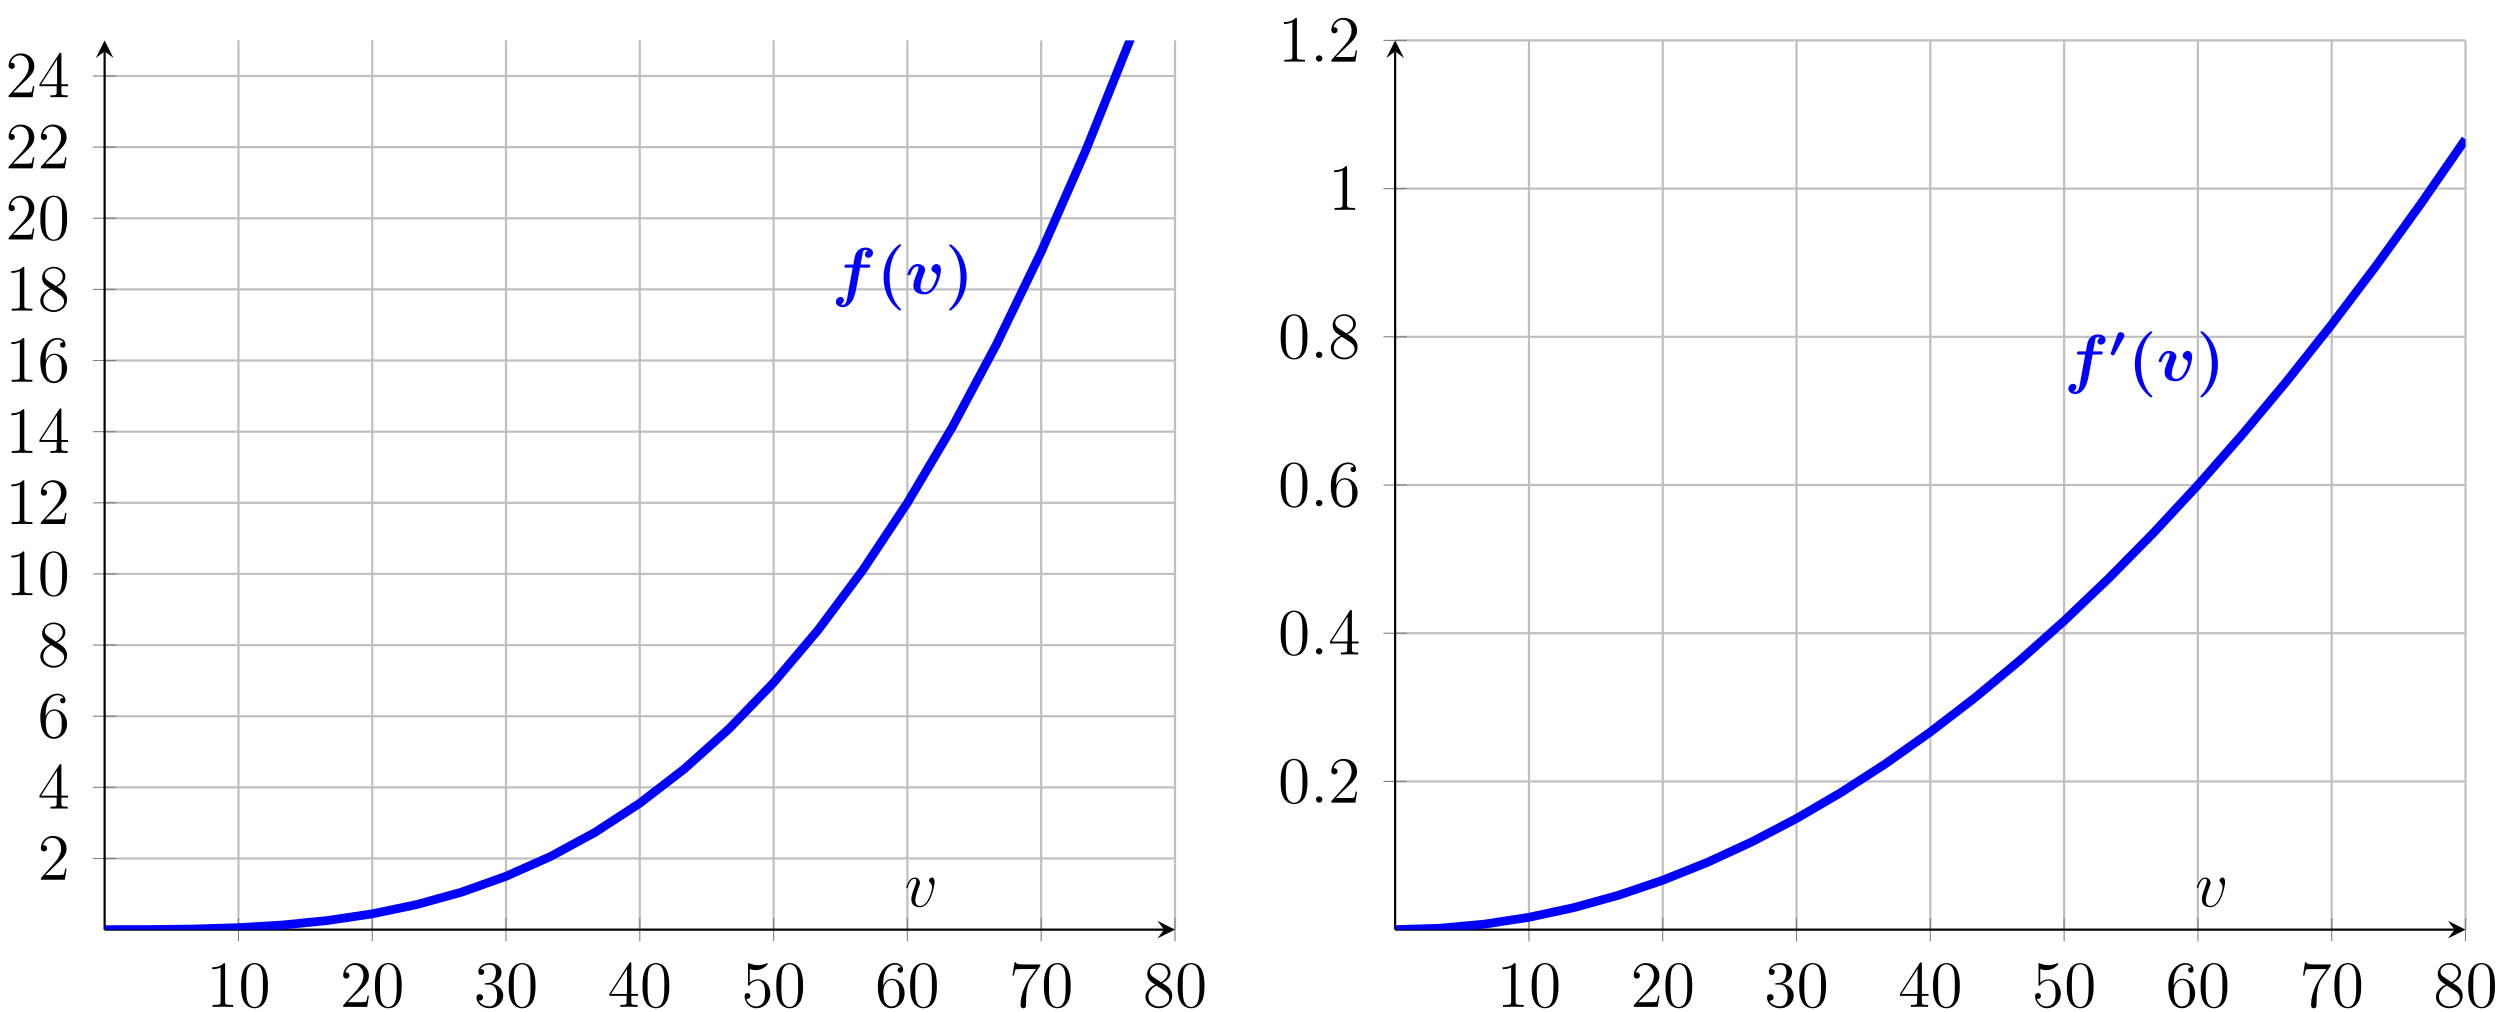 <?xml version="1.0" encoding="UTF-8"?>
<svg xmlns="http://www.w3.org/2000/svg" xmlns:xlink="http://www.w3.org/1999/xlink" width="363pt" height="147pt" viewBox="0 0 363 147" version="1.1">
<defs>
<g>
<symbol overflow="visible" id="glyph0-0">
<path style="stroke:none;" d=""/>
</symbol>
<symbol overflow="visible" id="glyph0-1">
<path style="stroke:none;" d="M 2.75 -6.125 C 2.75 -6.344 2.75 -6.359 2.562 -6.359 C 2.328 -6.094 1.859 -5.75 0.875 -5.75 L 0.875 -5.469 C 1.094 -5.469 1.562 -5.469 2.094 -5.719 L 2.094 -0.734 C 2.094 -0.391 2.062 -0.281 1.219 -0.281 L 0.922 -0.281 L 0.922 0 C 1.188 -0.016 2.109 -0.016 2.422 -0.016 C 2.75 -0.016 3.656 -0.016 3.922 0 L 3.922 -0.281 L 3.625 -0.281 C 2.781 -0.281 2.75 -0.391 2.75 -0.734 Z M 2.75 -6.125 "/>
</symbol>
<symbol overflow="visible" id="glyph0-2">
<path style="stroke:none;" d="M 4.281 -3.062 C 4.281 -3.859 4.234 -4.625 3.891 -5.359 C 3.5 -6.156 2.812 -6.359 2.344 -6.359 C 1.781 -6.359 1.109 -6.078 0.75 -5.281 C 0.484 -4.688 0.391 -4.094 0.391 -3.062 C 0.391 -2.125 0.453 -1.438 0.797 -0.75 C 1.172 -0.031 1.844 0.203 2.328 0.203 C 3.172 0.203 3.641 -0.297 3.922 -0.844 C 4.266 -1.562 4.281 -2.5 4.281 -3.062 Z M 2.328 0.016 C 2.031 0.016 1.406 -0.156 1.219 -1.203 C 1.125 -1.781 1.125 -2.5 1.125 -3.172 C 1.125 -3.953 1.125 -4.672 1.266 -5.234 C 1.438 -5.875 1.922 -6.172 2.328 -6.172 C 2.703 -6.172 3.25 -5.953 3.438 -5.125 C 3.562 -4.578 3.562 -3.828 3.562 -3.172 C 3.562 -2.531 3.562 -1.812 3.453 -1.219 C 3.266 -0.172 2.672 0.016 2.328 0.016 Z M 2.328 0.016 "/>
</symbol>
<symbol overflow="visible" id="glyph0-3">
<path style="stroke:none;" d="M 4.203 -1.609 L 4 -1.609 C 3.969 -1.438 3.891 -0.922 3.797 -0.766 C 3.734 -0.672 3.188 -0.672 2.891 -0.672 L 1.125 -0.672 C 1.391 -0.906 1.969 -1.516 2.219 -1.734 C 3.672 -3.078 4.203 -3.578 4.203 -4.516 C 4.203 -5.625 3.344 -6.359 2.234 -6.359 C 1.125 -6.359 0.469 -5.406 0.469 -4.594 C 0.469 -4.109 0.891 -4.109 0.922 -4.109 C 1.125 -4.109 1.375 -4.25 1.375 -4.547 C 1.375 -4.812 1.188 -5 0.922 -5 C 0.828 -5 0.812 -5 0.781 -4.984 C 0.969 -5.641 1.484 -6.078 2.109 -6.078 C 2.922 -6.078 3.406 -5.406 3.406 -4.516 C 3.406 -3.703 2.938 -3 2.406 -2.391 L 0.469 -0.234 L 0.469 0 L 3.953 0 Z M 4.203 -1.609 "/>
</symbol>
<symbol overflow="visible" id="glyph0-4">
<path style="stroke:none;" d="M 1.766 -3.438 C 1.594 -3.422 1.562 -3.406 1.562 -3.328 C 1.562 -3.234 1.609 -3.234 1.781 -3.234 L 2.219 -3.234 C 3.031 -3.234 3.391 -2.562 3.391 -1.641 C 3.391 -0.391 2.75 -0.062 2.281 -0.062 C 1.812 -0.062 1.031 -0.281 0.75 -0.906 C 1.062 -0.859 1.344 -1.031 1.344 -1.375 C 1.344 -1.656 1.141 -1.844 0.875 -1.844 C 0.641 -1.844 0.391 -1.719 0.391 -1.344 C 0.391 -0.5 1.25 0.203 2.297 0.203 C 3.438 0.203 4.281 -0.672 4.281 -1.641 C 4.281 -2.516 3.578 -3.203 2.656 -3.359 C 3.484 -3.609 4.031 -4.297 4.031 -5.047 C 4.031 -5.797 3.234 -6.359 2.312 -6.359 C 1.359 -6.359 0.656 -5.781 0.656 -5.078 C 0.656 -4.688 0.953 -4.625 1.094 -4.625 C 1.297 -4.625 1.516 -4.766 1.516 -5.047 C 1.516 -5.359 1.297 -5.484 1.078 -5.484 C 1.016 -5.484 1 -5.484 0.969 -5.484 C 1.344 -6.125 2.234 -6.125 2.281 -6.125 C 2.594 -6.125 3.219 -5.984 3.219 -5.047 C 3.219 -4.875 3.188 -4.328 2.922 -3.922 C 2.625 -3.5 2.297 -3.469 2.047 -3.469 Z M 1.766 -3.438 "/>
</symbol>
<symbol overflow="visible" id="glyph0-5">
<path style="stroke:none;" d="M 3.453 -6.219 C 3.453 -6.406 3.453 -6.453 3.312 -6.453 C 3.234 -6.453 3.219 -6.453 3.141 -6.344 L 0.266 -1.875 L 0.266 -1.594 L 2.766 -1.594 L 2.766 -0.734 C 2.766 -0.375 2.75 -0.281 2.062 -0.281 L 1.859 -0.281 L 1.859 0 C 2.078 -0.016 2.844 -0.016 3.109 -0.016 C 3.375 -0.016 4.141 -0.016 4.359 0 L 4.359 -0.281 L 4.172 -0.281 C 3.484 -0.281 3.453 -0.375 3.453 -0.734 L 3.453 -1.594 L 4.422 -1.594 L 4.422 -1.875 L 3.453 -1.875 Z M 2.828 -5.484 L 2.828 -1.875 L 0.5 -1.875 Z M 2.828 -5.484 "/>
</symbol>
<symbol overflow="visible" id="glyph0-6">
<path style="stroke:none;" d="M 1.219 -5.484 C 1.641 -5.344 1.969 -5.328 2.078 -5.328 C 3.156 -5.328 3.844 -6.125 3.844 -6.266 C 3.844 -6.297 3.828 -6.344 3.766 -6.344 C 3.75 -6.344 3.734 -6.344 3.641 -6.312 C 3.109 -6.078 2.656 -6.047 2.406 -6.047 C 1.766 -6.047 1.312 -6.25 1.141 -6.328 C 1.078 -6.344 1.047 -6.344 1.047 -6.344 C 0.969 -6.344 0.969 -6.297 0.969 -6.141 L 0.969 -3.297 C 0.969 -3.125 0.969 -3.062 1.078 -3.062 C 1.125 -3.062 1.141 -3.078 1.234 -3.188 C 1.5 -3.578 1.953 -3.812 2.422 -3.812 C 2.938 -3.812 3.188 -3.344 3.266 -3.188 C 3.422 -2.812 3.438 -2.344 3.438 -1.984 C 3.438 -1.609 3.438 -1.078 3.172 -0.641 C 2.953 -0.297 2.578 -0.062 2.156 -0.062 C 1.531 -0.062 0.906 -0.484 0.734 -1.188 C 0.781 -1.172 0.844 -1.156 0.891 -1.156 C 1.047 -1.156 1.312 -1.25 1.312 -1.578 C 1.312 -1.844 1.125 -2 0.891 -2 C 0.719 -2 0.469 -1.906 0.469 -1.547 C 0.469 -0.734 1.125 0.203 2.188 0.203 C 3.266 0.203 4.203 -0.703 4.203 -1.922 C 4.203 -3.062 3.438 -4 2.438 -4 C 1.891 -4 1.469 -3.766 1.219 -3.5 Z M 1.219 -5.484 "/>
</symbol>
<symbol overflow="visible" id="glyph0-7">
<path style="stroke:none;" d="M 1.172 -3.328 C 1.172 -5.75 2.359 -6.125 2.875 -6.125 C 3.219 -6.125 3.562 -6.031 3.734 -5.734 C 3.625 -5.734 3.266 -5.734 3.266 -5.344 C 3.266 -5.141 3.406 -4.953 3.656 -4.953 C 3.891 -4.953 4.047 -5.094 4.047 -5.375 C 4.047 -5.875 3.688 -6.359 2.859 -6.359 C 1.656 -6.359 0.391 -5.125 0.391 -3.016 C 0.391 -0.391 1.547 0.203 2.359 0.203 C 3.391 0.203 4.281 -0.703 4.281 -1.953 C 4.281 -3.219 3.391 -4.078 2.438 -4.078 C 1.594 -4.078 1.266 -3.344 1.172 -3.062 Z M 2.359 -0.062 C 1.75 -0.062 1.469 -0.594 1.375 -0.797 C 1.297 -1.047 1.188 -1.516 1.188 -2.188 C 1.188 -2.938 1.547 -3.875 2.406 -3.875 C 2.922 -3.875 3.203 -3.531 3.344 -3.203 C 3.5 -2.844 3.5 -2.375 3.5 -1.953 C 3.5 -1.469 3.5 -1.047 3.312 -0.672 C 3.078 -0.219 2.734 -0.062 2.359 -0.062 Z M 2.359 -0.062 "/>
</symbol>
<symbol overflow="visible" id="glyph0-8">
<path style="stroke:none;" d="M 4.547 -5.938 L 4.547 -6.156 L 2.234 -6.156 C 1.078 -6.156 1.062 -6.281 1.016 -6.469 L 0.812 -6.469 L 0.516 -4.547 L 0.734 -4.547 C 0.75 -4.719 0.844 -5.312 0.969 -5.422 C 1.047 -5.484 1.766 -5.484 1.891 -5.484 L 3.922 -5.484 L 2.906 -4.031 C 2.656 -3.656 1.688 -2.078 1.688 -0.281 C 1.688 -0.188 1.688 0.203 2.078 0.203 C 2.484 0.203 2.484 -0.172 2.484 -0.297 L 2.484 -0.781 C 2.484 -2.203 2.703 -3.312 3.156 -3.953 Z M 4.547 -5.938 "/>
</symbol>
<symbol overflow="visible" id="glyph0-9">
<path style="stroke:none;" d="M 2.844 -3.453 C 3.328 -3.703 4.031 -4.156 4.031 -4.953 C 4.031 -5.781 3.219 -6.359 2.344 -6.359 C 1.391 -6.359 0.656 -5.656 0.656 -4.797 C 0.656 -4.469 0.75 -4.141 1.016 -3.812 C 1.125 -3.688 1.125 -3.688 1.797 -3.219 C 0.875 -2.781 0.391 -2.141 0.391 -1.438 C 0.391 -0.438 1.359 0.203 2.328 0.203 C 3.391 0.203 4.281 -0.578 4.281 -1.594 C 4.281 -2.562 3.594 -3 2.844 -3.453 Z M 1.547 -4.312 C 1.422 -4.406 1.047 -4.641 1.047 -5.109 C 1.047 -5.734 1.688 -6.125 2.328 -6.125 C 3.016 -6.125 3.641 -5.625 3.641 -4.938 C 3.641 -4.359 3.219 -3.891 2.656 -3.578 Z M 2 -3.078 L 3.156 -2.328 C 3.406 -2.156 3.844 -1.859 3.844 -1.281 C 3.844 -0.547 3.109 -0.062 2.344 -0.062 C 1.531 -0.062 0.828 -0.656 0.828 -1.438 C 0.828 -2.188 1.375 -2.797 2 -3.078 Z M 2 -3.078 "/>
</symbol>
<symbol overflow="visible" id="glyph1-0">
<path style="stroke:none;" d=""/>
</symbol>
<symbol overflow="visible" id="glyph1-1">
<path style="stroke:none;" d="M 4.109 -3.797 L 5.219 -3.797 C 5.406 -3.797 5.578 -3.797 5.578 -4.078 C 5.578 -4.25 5.406 -4.25 5.25 -4.25 L 4.172 -4.25 L 4.5 -5.969 C 4.516 -6.156 4.516 -6.172 4.625 -6.25 C 4.75 -6.375 4.844 -6.375 4.891 -6.375 C 5.031 -6.375 5.109 -6.344 5.234 -6.297 C 5 -6.188 4.828 -5.938 4.828 -5.688 C 4.828 -5.391 5.062 -5.234 5.297 -5.234 C 5.688 -5.234 5.984 -5.578 5.984 -5.953 C 5.984 -6.438 5.484 -6.719 4.891 -6.719 C 4.453 -6.719 3.906 -6.531 3.578 -6 C 3.359 -5.641 3.297 -5.266 3.125 -4.25 L 2.188 -4.25 C 2 -4.25 1.844 -4.25 1.844 -3.969 C 1.844 -3.797 2 -3.797 2.156 -3.797 L 3.031 -3.797 L 2.297 0.281 C 2.281 0.359 2.188 0.969 2.125 1.094 C 2.109 1.141 1.953 1.594 1.656 1.594 C 1.469 1.594 1.391 1.562 1.328 1.531 C 1.562 1.422 1.75 1.172 1.75 0.906 C 1.75 0.609 1.516 0.453 1.281 0.453 C 0.891 0.453 0.594 0.797 0.594 1.172 C 0.594 1.688 1.141 1.938 1.641 1.938 C 2.359 1.938 2.844 1.219 2.922 1.094 C 3.344 0.469 3.562 -0.75 3.578 -0.906 Z M 4.109 -3.797 "/>
</symbol>
<symbol overflow="visible" id="glyph1-2">
<path style="stroke:none;" d="M 5.172 -3.469 C 5.172 -4.328 4.531 -4.328 4.516 -4.328 C 4.141 -4.328 3.797 -3.938 3.797 -3.609 C 3.797 -3.344 4 -3.219 4.078 -3.172 C 4.484 -2.938 4.562 -2.766 4.562 -2.578 C 4.562 -2.359 4 -0.266 2.891 -0.266 C 2.203 -0.266 2.203 -0.844 2.203 -1.016 C 2.203 -1.562 2.469 -2.266 2.766 -3.031 C 2.844 -3.219 2.875 -3.312 2.875 -3.469 C 2.875 -4.016 2.328 -4.328 1.797 -4.328 C 0.781 -4.328 0.312 -3.016 0.312 -2.828 C 0.312 -2.703 0.453 -2.703 0.531 -2.703 C 0.656 -2.703 0.719 -2.703 0.75 -2.828 C 1.062 -3.859 1.562 -3.984 1.734 -3.984 C 1.812 -3.984 1.906 -3.984 1.906 -3.781 C 1.906 -3.562 1.781 -3.281 1.766 -3.203 C 1.312 -2.094 1.172 -1.656 1.172 -1.203 C 1.172 -0.188 2 0.078 2.828 0.078 C 4.469 0.078 5.172 -2.641 5.172 -3.469 Z M 5.172 -3.469 "/>
</symbol>
<symbol overflow="visible" id="glyph2-0">
<path style="stroke:none;" d=""/>
</symbol>
<symbol overflow="visible" id="glyph2-1">
<path style="stroke:none;" d="M 3.578 2.281 C 3.578 2.25 3.578 2.234 3.391 2.062 C 2.328 0.984 1.906 -0.703 1.906 -2.375 C 1.906 -4.266 2.375 -5.812 3.453 -6.891 C 3.562 -7.016 3.578 -7.016 3.578 -7.062 C 3.578 -7.172 3.469 -7.172 3.406 -7.172 C 3.328 -7.172 3.312 -7.172 3.062 -6.969 C 1.688 -5.875 1.031 -4.109 1.031 -2.391 C 1.031 -0.625 1.688 1.078 3.047 2.188 C 3.297 2.406 3.312 2.406 3.406 2.406 C 3.469 2.406 3.578 2.406 3.578 2.281 Z M 3.578 2.281 "/>
</symbol>
<symbol overflow="visible" id="glyph2-2">
<path style="stroke:none;" d="M 3.141 -2.375 C 3.141 -4.141 2.484 -5.859 1.125 -6.969 C 0.875 -7.172 0.844 -7.172 0.75 -7.172 C 0.703 -7.172 0.594 -7.172 0.594 -7.062 C 0.594 -7.016 0.594 -7 0.781 -6.828 C 1.844 -5.75 2.25 -4.078 2.25 -2.391 C 2.25 -0.5 1.781 1.047 0.719 2.125 C 0.609 2.234 0.594 2.25 0.594 2.281 C 0.594 2.406 0.703 2.406 0.75 2.406 C 0.844 2.406 0.859 2.406 1.109 2.203 C 2.484 1.094 3.141 -0.656 3.141 -2.375 Z M 3.141 -2.375 "/>
</symbol>
<symbol overflow="visible" id="glyph3-0">
<path style="stroke:none;" d=""/>
</symbol>
<symbol overflow="visible" id="glyph3-1">
<path style="stroke:none;" d="M 4.375 -3.578 C 4.375 -4.172 4.062 -4.219 3.984 -4.219 C 3.766 -4.219 3.547 -3.984 3.547 -3.797 C 3.547 -3.688 3.609 -3.609 3.656 -3.578 C 3.75 -3.484 4 -3.234 4 -2.734 C 4 -2.328 3.422 -0.094 2.281 -0.094 C 1.688 -0.094 1.578 -0.578 1.578 -0.938 C 1.578 -1.422 1.797 -2.078 2.062 -2.766 C 2.203 -3.172 2.25 -3.266 2.25 -3.453 C 2.25 -3.859 1.953 -4.219 1.484 -4.219 C 0.609 -4.219 0.266 -2.828 0.266 -2.75 C 0.266 -2.719 0.297 -2.672 0.359 -2.672 C 0.453 -2.672 0.453 -2.703 0.5 -2.844 C 0.734 -3.656 1.094 -4.031 1.469 -4.031 C 1.547 -4.031 1.719 -4.031 1.719 -3.703 C 1.719 -3.469 1.609 -3.188 1.469 -2.828 C 1 -1.594 1 -1.297 1 -1.078 C 1 -0.859 1.031 -0.469 1.328 -0.203 C 1.672 0.094 2.156 0.094 2.234 0.094 C 3.828 0.094 4.375 -3.031 4.375 -3.578 Z M 4.375 -3.578 "/>
</symbol>
<symbol overflow="visible" id="glyph3-2">
<path style="stroke:none;" d="M 1.766 -0.453 C 1.766 -0.734 1.531 -0.922 1.297 -0.922 C 1.016 -0.922 0.828 -0.703 0.828 -0.469 C 0.828 -0.188 1.062 0 1.297 0 C 1.562 0 1.766 -0.234 1.766 -0.453 Z M 1.766 -0.453 "/>
</symbol>
<symbol overflow="visible" id="glyph4-0">
<path style="stroke:none;" d=""/>
</symbol>
<symbol overflow="visible" id="glyph4-1">
<path style="stroke:none;" d="M 2.141 -2.781 C 2.172 -2.844 2.234 -2.938 2.234 -3.078 C 2.234 -3.328 2.016 -3.578 1.688 -3.578 C 1.344 -3.578 1.25 -3.297 1.219 -3.203 L 0.266 -0.547 C 0.25 -0.516 0.234 -0.469 0.234 -0.438 C 0.234 -0.359 0.266 -0.344 0.406 -0.281 C 0.484 -0.25 0.609 -0.188 0.641 -0.188 C 0.703 -0.188 0.719 -0.219 0.766 -0.312 Z M 2.141 -2.781 "/>
</symbol>
</g>
<clipPath id="clip1">
  <path d="M 15.191 5.867 L 170.609 5.867 L 170.609 134.984 L 15.191 134.984 Z M 15.191 5.867 "/>
</clipPath>
<clipPath id="clip2">
  <path d="M 202.574 5.867 L 357.992 5.867 L 357.992 134.984 L 202.574 134.984 Z M 202.574 5.867 "/>
</clipPath>
</defs>
<g id="surface1">
<path style="fill:none;stroke-width:0.399;stroke-linecap:butt;stroke-linejoin:miter;stroke:rgb(75%,75%,75%);stroke-opacity:1;stroke-miterlimit:10;" d="M 24.286 -0.001 L 24.286 161.395 M 48.568 -0.001 L 48.568 161.395 M 72.85 -0.001 L 72.85 161.395 M 97.133 -0.001 L 97.133 161.395 M 121.42 -0.001 L 121.42 161.395 M 145.702 -0.001 L 145.702 161.395 M 169.984 -0.001 L 169.984 161.395 M 194.271 -0.001 L 194.271 161.395 " transform="matrix(0.8,0,0,-0.8,15.192,134.983)"/>
<path style="fill:none;stroke-width:0.399;stroke-linecap:butt;stroke-linejoin:miter;stroke:rgb(75%,75%,75%);stroke-opacity:1;stroke-miterlimit:10;" d="M -0.001 12.914 L 194.271 12.914 M -0.001 25.824 L 194.271 25.824 M -0.001 38.734 L 194.271 38.734 M -0.001 51.649 L 194.271 51.649 M -0.001 64.559 L 194.271 64.559 M -0.001 77.469 L 194.271 77.469 M -0.001 90.379 L 194.271 90.379 M -0.001 103.294 L 194.271 103.294 M -0.001 116.205 L 194.271 116.205 M -0.001 129.115 L 194.271 129.115 M -0.001 142.03 L 194.271 142.03 M -0.001 154.94 L 194.271 154.94 " transform="matrix(0.8,0,0,-0.8,15.192,134.983)"/>
<path style="fill:none;stroke-width:0.199;stroke-linecap:butt;stroke-linejoin:miter;stroke:rgb(50%,50%,50%);stroke-opacity:1;stroke-miterlimit:10;" d="M 24.286 -2.125 L 24.286 2.127 M 48.568 -2.125 L 48.568 2.127 M 72.85 -2.125 L 72.85 2.127 M 97.133 -2.125 L 97.133 2.127 M 121.42 -2.125 L 121.42 2.127 M 145.702 -2.125 L 145.702 2.127 M 169.984 -2.125 L 169.984 2.127 M 194.271 -2.125 L 194.271 2.127 " transform="matrix(0.8,0,0,-0.8,15.192,134.983)"/>
<path style="fill:none;stroke-width:0.199;stroke-linecap:butt;stroke-linejoin:miter;stroke:rgb(50%,50%,50%);stroke-opacity:1;stroke-miterlimit:10;" d="M -2.125 12.914 L 2.128 12.914 M -2.125 25.824 L 2.128 25.824 M -2.125 38.734 L 2.128 38.734 M -2.125 51.649 L 2.128 51.649 M -2.125 64.559 L 2.128 64.559 M -2.125 77.469 L 2.128 77.469 M -2.125 90.379 L 2.128 90.379 M -2.125 103.294 L 2.128 103.294 M -2.125 116.205 L 2.128 116.205 M -2.125 129.115 L 2.128 129.115 M -2.125 142.03 L 2.128 142.03 M -2.125 154.94 L 2.128 154.94 " transform="matrix(0.8,0,0,-0.8,15.192,134.983)"/>
<path style="fill:none;stroke-width:0.399;stroke-linecap:butt;stroke-linejoin:miter;stroke:rgb(0%,0%,0%);stroke-opacity:1;stroke-miterlimit:10;" d="M -0.001 -0.001 L 192.279 -0.001 " transform="matrix(0.8,0,0,-0.8,15.192,134.983)"/>
<path style=" stroke:none;fill-rule:nonzero;fill:rgb(0%,0%,0%);fill-opacity:1;" d="M 170.609 134.984 L 168.059 133.707 L 169.016 134.984 L 168.059 136.258 "/>
<path style="fill:none;stroke-width:0.399;stroke-linecap:butt;stroke-linejoin:miter;stroke:rgb(0%,0%,0%);stroke-opacity:1;stroke-miterlimit:10;" d="M -0.001 -0.001 L -0.001 159.403 " transform="matrix(0.8,0,0,-0.8,15.192,134.983)"/>
<path style=" stroke:none;fill-rule:nonzero;fill:rgb(0%,0%,0%);fill-opacity:1;" d="M 15.191 5.867 L 13.918 8.418 L 15.191 7.461 L 16.469 8.418 "/>
<g style="fill:rgb(0%,0%,0%);fill-opacity:1;">
  <use xlink:href="#glyph0-1" x="29.937" y="146.194"/>
  <use xlink:href="#glyph0-2" x="34.62" y="146.194"/>
</g>
<g style="fill:rgb(0%,0%,0%);fill-opacity:1;">
  <use xlink:href="#glyph0-3" x="49.364" y="146.194"/>
  <use xlink:href="#glyph0-2" x="54.046" y="146.194"/>
</g>
<g style="fill:rgb(0%,0%,0%);fill-opacity:1;">
  <use xlink:href="#glyph0-4" x="68.791" y="146.194"/>
  <use xlink:href="#glyph0-2" x="73.473" y="146.194"/>
</g>
<g style="fill:rgb(0%,0%,0%);fill-opacity:1;">
  <use xlink:href="#glyph0-5" x="88.217" y="146.194"/>
  <use xlink:href="#glyph0-2" x="92.9" y="146.194"/>
</g>
<g style="fill:rgb(0%,0%,0%);fill-opacity:1;">
  <use xlink:href="#glyph0-6" x="107.644" y="146.194"/>
  <use xlink:href="#glyph0-2" x="112.327" y="146.194"/>
</g>
<g style="fill:rgb(0%,0%,0%);fill-opacity:1;">
  <use xlink:href="#glyph0-7" x="127.072" y="146.194"/>
  <use xlink:href="#glyph0-2" x="131.754" y="146.194"/>
</g>
<g style="fill:rgb(0%,0%,0%);fill-opacity:1;">
  <use xlink:href="#glyph0-8" x="146.498" y="146.194"/>
  <use xlink:href="#glyph0-2" x="151.181" y="146.194"/>
</g>
<g style="fill:rgb(0%,0%,0%);fill-opacity:1;">
  <use xlink:href="#glyph0-9" x="165.925" y="146.194"/>
  <use xlink:href="#glyph0-2" x="170.608" y="146.194"/>
</g>
<g style="fill:rgb(0%,0%,0%);fill-opacity:1;">
  <use xlink:href="#glyph0-3" x="5.462" y="127.736"/>
</g>
<g style="fill:rgb(0%,0%,0%);fill-opacity:1;">
  <use xlink:href="#glyph0-5" x="5.462" y="117.406"/>
</g>
<g style="fill:rgb(0%,0%,0%);fill-opacity:1;">
  <use xlink:href="#glyph0-7" x="5.462" y="107.077"/>
</g>
<g style="fill:rgb(0%,0%,0%);fill-opacity:1;">
  <use xlink:href="#glyph0-9" x="5.462" y="96.748"/>
</g>
<g style="fill:rgb(0%,0%,0%);fill-opacity:1;">
  <use xlink:href="#glyph0-1" x="0.78" y="86.418"/>
  <use xlink:href="#glyph0-2" x="5.462" y="86.418"/>
</g>
<g style="fill:rgb(0%,0%,0%);fill-opacity:1;">
  <use xlink:href="#glyph0-1" x="0.78" y="76.089"/>
  <use xlink:href="#glyph0-3" x="5.462" y="76.089"/>
</g>
<g style="fill:rgb(0%,0%,0%);fill-opacity:1;">
  <use xlink:href="#glyph0-1" x="0.78" y="65.76"/>
  <use xlink:href="#glyph0-5" x="5.462" y="65.76"/>
</g>
<g style="fill:rgb(0%,0%,0%);fill-opacity:1;">
  <use xlink:href="#glyph0-1" x="0.78" y="55.43"/>
  <use xlink:href="#glyph0-7" x="5.462" y="55.43"/>
</g>
<g style="fill:rgb(0%,0%,0%);fill-opacity:1;">
  <use xlink:href="#glyph0-1" x="0.78" y="45.101"/>
  <use xlink:href="#glyph0-9" x="5.462" y="45.101"/>
</g>
<g style="fill:rgb(0%,0%,0%);fill-opacity:1;">
  <use xlink:href="#glyph0-3" x="0.78" y="34.772"/>
  <use xlink:href="#glyph0-2" x="5.462" y="34.772"/>
</g>
<g style="fill:rgb(0%,0%,0%);fill-opacity:1;">
  <use xlink:href="#glyph0-3" x="0.78" y="24.442"/>
  <use xlink:href="#glyph0-3" x="5.462" y="24.442"/>
</g>
<g style="fill:rgb(0%,0%,0%);fill-opacity:1;">
  <use xlink:href="#glyph0-3" x="0.78" y="14.113"/>
  <use xlink:href="#glyph0-5" x="5.462" y="14.113"/>
</g>
<g clip-path="url(#clip1)" clip-rule="nonzero">
<path style="fill:none;stroke-width:1.594;stroke-linecap:butt;stroke-linejoin:miter;stroke:rgb(0%,0%,100%);stroke-opacity:1;stroke-miterlimit:10;" d="M -0.001 -0.001 L 8.094 0.013 L 16.19 0.106 L 24.286 0.36 L 32.377 0.848 L 40.472 1.659 L 48.568 2.87 L 56.664 4.554 L 64.755 6.8 L 72.85 9.686 L 80.946 13.285 L 89.042 17.679 L 97.133 22.953 L 105.228 29.183 L 113.324 36.449 L 121.42 44.833 L 129.51 54.408 L 137.606 65.262 L 145.702 77.469 L 153.798 91.112 L 161.888 106.268 L 169.984 123.016 L 178.08 141.444 L 186.176 161.62 L 194.271 183.631 " transform="matrix(0.8,0,0,-0.8,15.192,134.983)"/>
</g>
<g style="fill:rgb(0%,0%,100%);fill-opacity:1;">
  <use xlink:href="#glyph1-1" x="120.774" y="42.664"/>
</g>
<g style="fill:rgb(0%,0%,100%);fill-opacity:1;">
  <use xlink:href="#glyph2-1" x="127.263" y="42.664"/>
</g>
<g style="fill:rgb(0%,0%,100%);fill-opacity:1;">
  <use xlink:href="#glyph1-2" x="131.448" y="42.664"/>
</g>
<g style="fill:rgb(0%,0%,100%);fill-opacity:1;">
  <use xlink:href="#glyph2-2" x="137.221" y="42.664"/>
</g>
<g style="fill:rgb(0%,0%,0%);fill-opacity:1;">
  <use xlink:href="#glyph3-1" x="131.328" y="131.636"/>
</g>
<path style="fill:none;stroke-width:0.399;stroke-linecap:butt;stroke-linejoin:miter;stroke:rgb(75%,75%,75%);stroke-opacity:1;stroke-miterlimit:10;" d="M 24.286 -0.001 L 24.286 161.395 M 48.568 -0.001 L 48.568 161.395 M 72.85 -0.001 L 72.85 161.395 M 97.132 -0.001 L 97.132 161.395 M 121.419 -0.001 L 121.419 161.395 M 145.702 -0.001 L 145.702 161.395 M 169.984 -0.001 L 169.984 161.395 M 194.271 -0.001 L 194.271 161.395 " transform="matrix(0.8,0,0,-0.8,202.575,134.983)"/>
<path style="fill:none;stroke-width:0.399;stroke-linecap:butt;stroke-linejoin:miter;stroke:rgb(75%,75%,75%);stroke-opacity:1;stroke-miterlimit:10;" d="M -0.001 26.898 L 194.271 26.898 M -0.001 53.797 L 194.271 53.797 M -0.001 80.697 L 194.271 80.697 M -0.001 107.596 L 194.271 107.596 M -0.001 134.496 L 194.271 134.496 M -0.001 161.395 L 194.271 161.395 " transform="matrix(0.8,0,0,-0.8,202.575,134.983)"/>
<path style="fill:none;stroke-width:0.199;stroke-linecap:butt;stroke-linejoin:miter;stroke:rgb(50%,50%,50%);stroke-opacity:1;stroke-miterlimit:10;" d="M 24.286 -2.125 L 24.286 2.127 M 48.568 -2.125 L 48.568 2.127 M 72.85 -2.125 L 72.85 2.127 M 97.132 -2.125 L 97.132 2.127 M 121.419 -2.125 L 121.419 2.127 M 145.702 -2.125 L 145.702 2.127 M 169.984 -2.125 L 169.984 2.127 M 194.271 -2.125 L 194.271 2.127 " transform="matrix(0.8,0,0,-0.8,202.575,134.983)"/>
<path style="fill:none;stroke-width:0.199;stroke-linecap:butt;stroke-linejoin:miter;stroke:rgb(50%,50%,50%);stroke-opacity:1;stroke-miterlimit:10;" d="M -2.126 26.898 L 2.127 26.898 M -2.126 53.797 L 2.127 53.797 M -2.126 80.697 L 2.127 80.697 M -2.126 107.596 L 2.127 107.596 M -2.126 134.496 L 2.127 134.496 M -2.126 161.395 L 2.127 161.395 " transform="matrix(0.8,0,0,-0.8,202.575,134.983)"/>
<path style="fill:none;stroke-width:0.399;stroke-linecap:butt;stroke-linejoin:miter;stroke:rgb(0%,0%,0%);stroke-opacity:1;stroke-miterlimit:10;" d="M -0.001 -0.001 L 192.279 -0.001 " transform="matrix(0.8,0,0,-0.8,202.575,134.983)"/>
<path style=" stroke:none;fill-rule:nonzero;fill:rgb(0%,0%,0%);fill-opacity:1;" d="M 357.992 134.984 L 355.441 133.707 L 356.398 134.984 L 355.441 136.258 "/>
<path style="fill:none;stroke-width:0.399;stroke-linecap:butt;stroke-linejoin:miter;stroke:rgb(0%,0%,0%);stroke-opacity:1;stroke-miterlimit:10;" d="M -0.001 -0.001 L -0.001 159.403 " transform="matrix(0.8,0,0,-0.8,202.575,134.983)"/>
<path style=" stroke:none;fill-rule:nonzero;fill:rgb(0%,0%,0%);fill-opacity:1;" d="M 202.574 5.867 L 201.301 8.418 L 202.574 7.461 L 203.852 8.418 "/>
<g style="fill:rgb(0%,0%,0%);fill-opacity:1;">
  <use xlink:href="#glyph0-1" x="217.32" y="146.195"/>
  <use xlink:href="#glyph0-2" x="222.003" y="146.195"/>
</g>
<g style="fill:rgb(0%,0%,0%);fill-opacity:1;">
  <use xlink:href="#glyph0-3" x="236.747" y="146.195"/>
  <use xlink:href="#glyph0-2" x="241.429" y="146.195"/>
</g>
<g style="fill:rgb(0%,0%,0%);fill-opacity:1;">
  <use xlink:href="#glyph0-4" x="256.174" y="146.195"/>
  <use xlink:href="#glyph0-2" x="260.856" y="146.195"/>
</g>
<g style="fill:rgb(0%,0%,0%);fill-opacity:1;">
  <use xlink:href="#glyph0-5" x="275.6" y="146.195"/>
  <use xlink:href="#glyph0-2" x="280.283" y="146.195"/>
</g>
<g style="fill:rgb(0%,0%,0%);fill-opacity:1;">
  <use xlink:href="#glyph0-6" x="295.027" y="146.195"/>
  <use xlink:href="#glyph0-2" x="299.71" y="146.195"/>
</g>
<g style="fill:rgb(0%,0%,0%);fill-opacity:1;">
  <use xlink:href="#glyph0-7" x="314.455" y="146.195"/>
  <use xlink:href="#glyph0-2" x="319.137" y="146.195"/>
</g>
<g style="fill:rgb(0%,0%,0%);fill-opacity:1;">
  <use xlink:href="#glyph0-8" x="333.881" y="146.195"/>
  <use xlink:href="#glyph0-2" x="338.564" y="146.195"/>
</g>
<g style="fill:rgb(0%,0%,0%);fill-opacity:1;">
  <use xlink:href="#glyph0-9" x="353.308" y="146.195"/>
  <use xlink:href="#glyph0-2" x="357.991" y="146.195"/>
</g>
<g style="fill:rgb(0%,0%,0%);fill-opacity:1;">
  <use xlink:href="#glyph0-2" x="185.561" y="116.546"/>
</g>
<g style="fill:rgb(0%,0%,0%);fill-opacity:1;">
  <use xlink:href="#glyph3-2" x="190.243" y="116.546"/>
</g>
<g style="fill:rgb(0%,0%,0%);fill-opacity:1;">
  <use xlink:href="#glyph0-3" x="192.844" y="116.546"/>
</g>
<g style="fill:rgb(0%,0%,0%);fill-opacity:1;">
  <use xlink:href="#glyph0-2" x="185.561" y="95.026"/>
</g>
<g style="fill:rgb(0%,0%,0%);fill-opacity:1;">
  <use xlink:href="#glyph3-2" x="190.243" y="95.026"/>
</g>
<g style="fill:rgb(0%,0%,0%);fill-opacity:1;">
  <use xlink:href="#glyph0-5" x="192.844" y="95.026"/>
</g>
<g style="fill:rgb(0%,0%,0%);fill-opacity:1;">
  <use xlink:href="#glyph0-2" x="185.561" y="73.508"/>
</g>
<g style="fill:rgb(0%,0%,0%);fill-opacity:1;">
  <use xlink:href="#glyph3-2" x="190.243" y="73.508"/>
</g>
<g style="fill:rgb(0%,0%,0%);fill-opacity:1;">
  <use xlink:href="#glyph0-7" x="192.844" y="73.508"/>
</g>
<g style="fill:rgb(0%,0%,0%);fill-opacity:1;">
  <use xlink:href="#glyph0-2" x="185.561" y="51.988"/>
</g>
<g style="fill:rgb(0%,0%,0%);fill-opacity:1;">
  <use xlink:href="#glyph3-2" x="190.243" y="51.988"/>
</g>
<g style="fill:rgb(0%,0%,0%);fill-opacity:1;">
  <use xlink:href="#glyph0-9" x="192.844" y="51.988"/>
</g>
<g style="fill:rgb(0%,0%,0%);fill-opacity:1;">
  <use xlink:href="#glyph0-1" x="192.845" y="30.47"/>
</g>
<g style="fill:rgb(0%,0%,0%);fill-opacity:1;">
  <use xlink:href="#glyph0-1" x="185.561" y="8.95"/>
</g>
<g style="fill:rgb(0%,0%,0%);fill-opacity:1;">
  <use xlink:href="#glyph3-2" x="190.243" y="8.95"/>
</g>
<g style="fill:rgb(0%,0%,0%);fill-opacity:1;">
  <use xlink:href="#glyph0-3" x="192.844" y="8.95"/>
</g>
<g clip-path="url(#clip2)" clip-rule="nonzero">
<path style="fill:none;stroke-width:1.594;stroke-linecap:butt;stroke-linejoin:miter;stroke:rgb(0%,0%,100%);stroke-opacity:1;stroke-miterlimit:10;" d="M -0.001 -0.001 L 8.094 0.248 L 16.19 0.995 L 24.286 2.24 L 32.376 3.983 L 40.472 6.224 L 48.568 8.968 L 56.664 12.206 L 64.754 15.941 L 72.85 20.174 L 80.946 24.906 L 89.041 30.135 L 97.132 35.868 L 105.228 42.093 L 113.324 48.817 L 121.419 56.039 L 129.51 63.758 L 137.606 71.976 L 145.702 80.697 L 153.797 89.911 L 161.893 99.627 L 169.984 109.837 L 178.08 120.545 L 186.175 131.756 L 194.271 143.46 " transform="matrix(0.8,0,0,-0.8,202.575,134.983)"/>
</g>
<g style="fill:rgb(0%,0%,100%);fill-opacity:1;">
  <use xlink:href="#glyph1-1" x="299.737" y="55.277"/>
</g>
<g style="fill:rgb(0%,0%,100%);fill-opacity:1;">
  <use xlink:href="#glyph4-1" x="306.226" y="51.806"/>
</g>
<g style="fill:rgb(0%,0%,100%);fill-opacity:1;">
  <use xlink:href="#glyph2-1" x="308.944" y="55.277"/>
</g>
<g style="fill:rgb(0%,0%,100%);fill-opacity:1;">
  <use xlink:href="#glyph1-2" x="313.129" y="55.277"/>
</g>
<g style="fill:rgb(0%,0%,100%);fill-opacity:1;">
  <use xlink:href="#glyph2-2" x="318.903" y="55.277"/>
</g>
<g style="fill:rgb(0%,0%,0%);fill-opacity:1;">
  <use xlink:href="#glyph3-1" x="318.711" y="131.636"/>
</g>
</g>
</svg>

